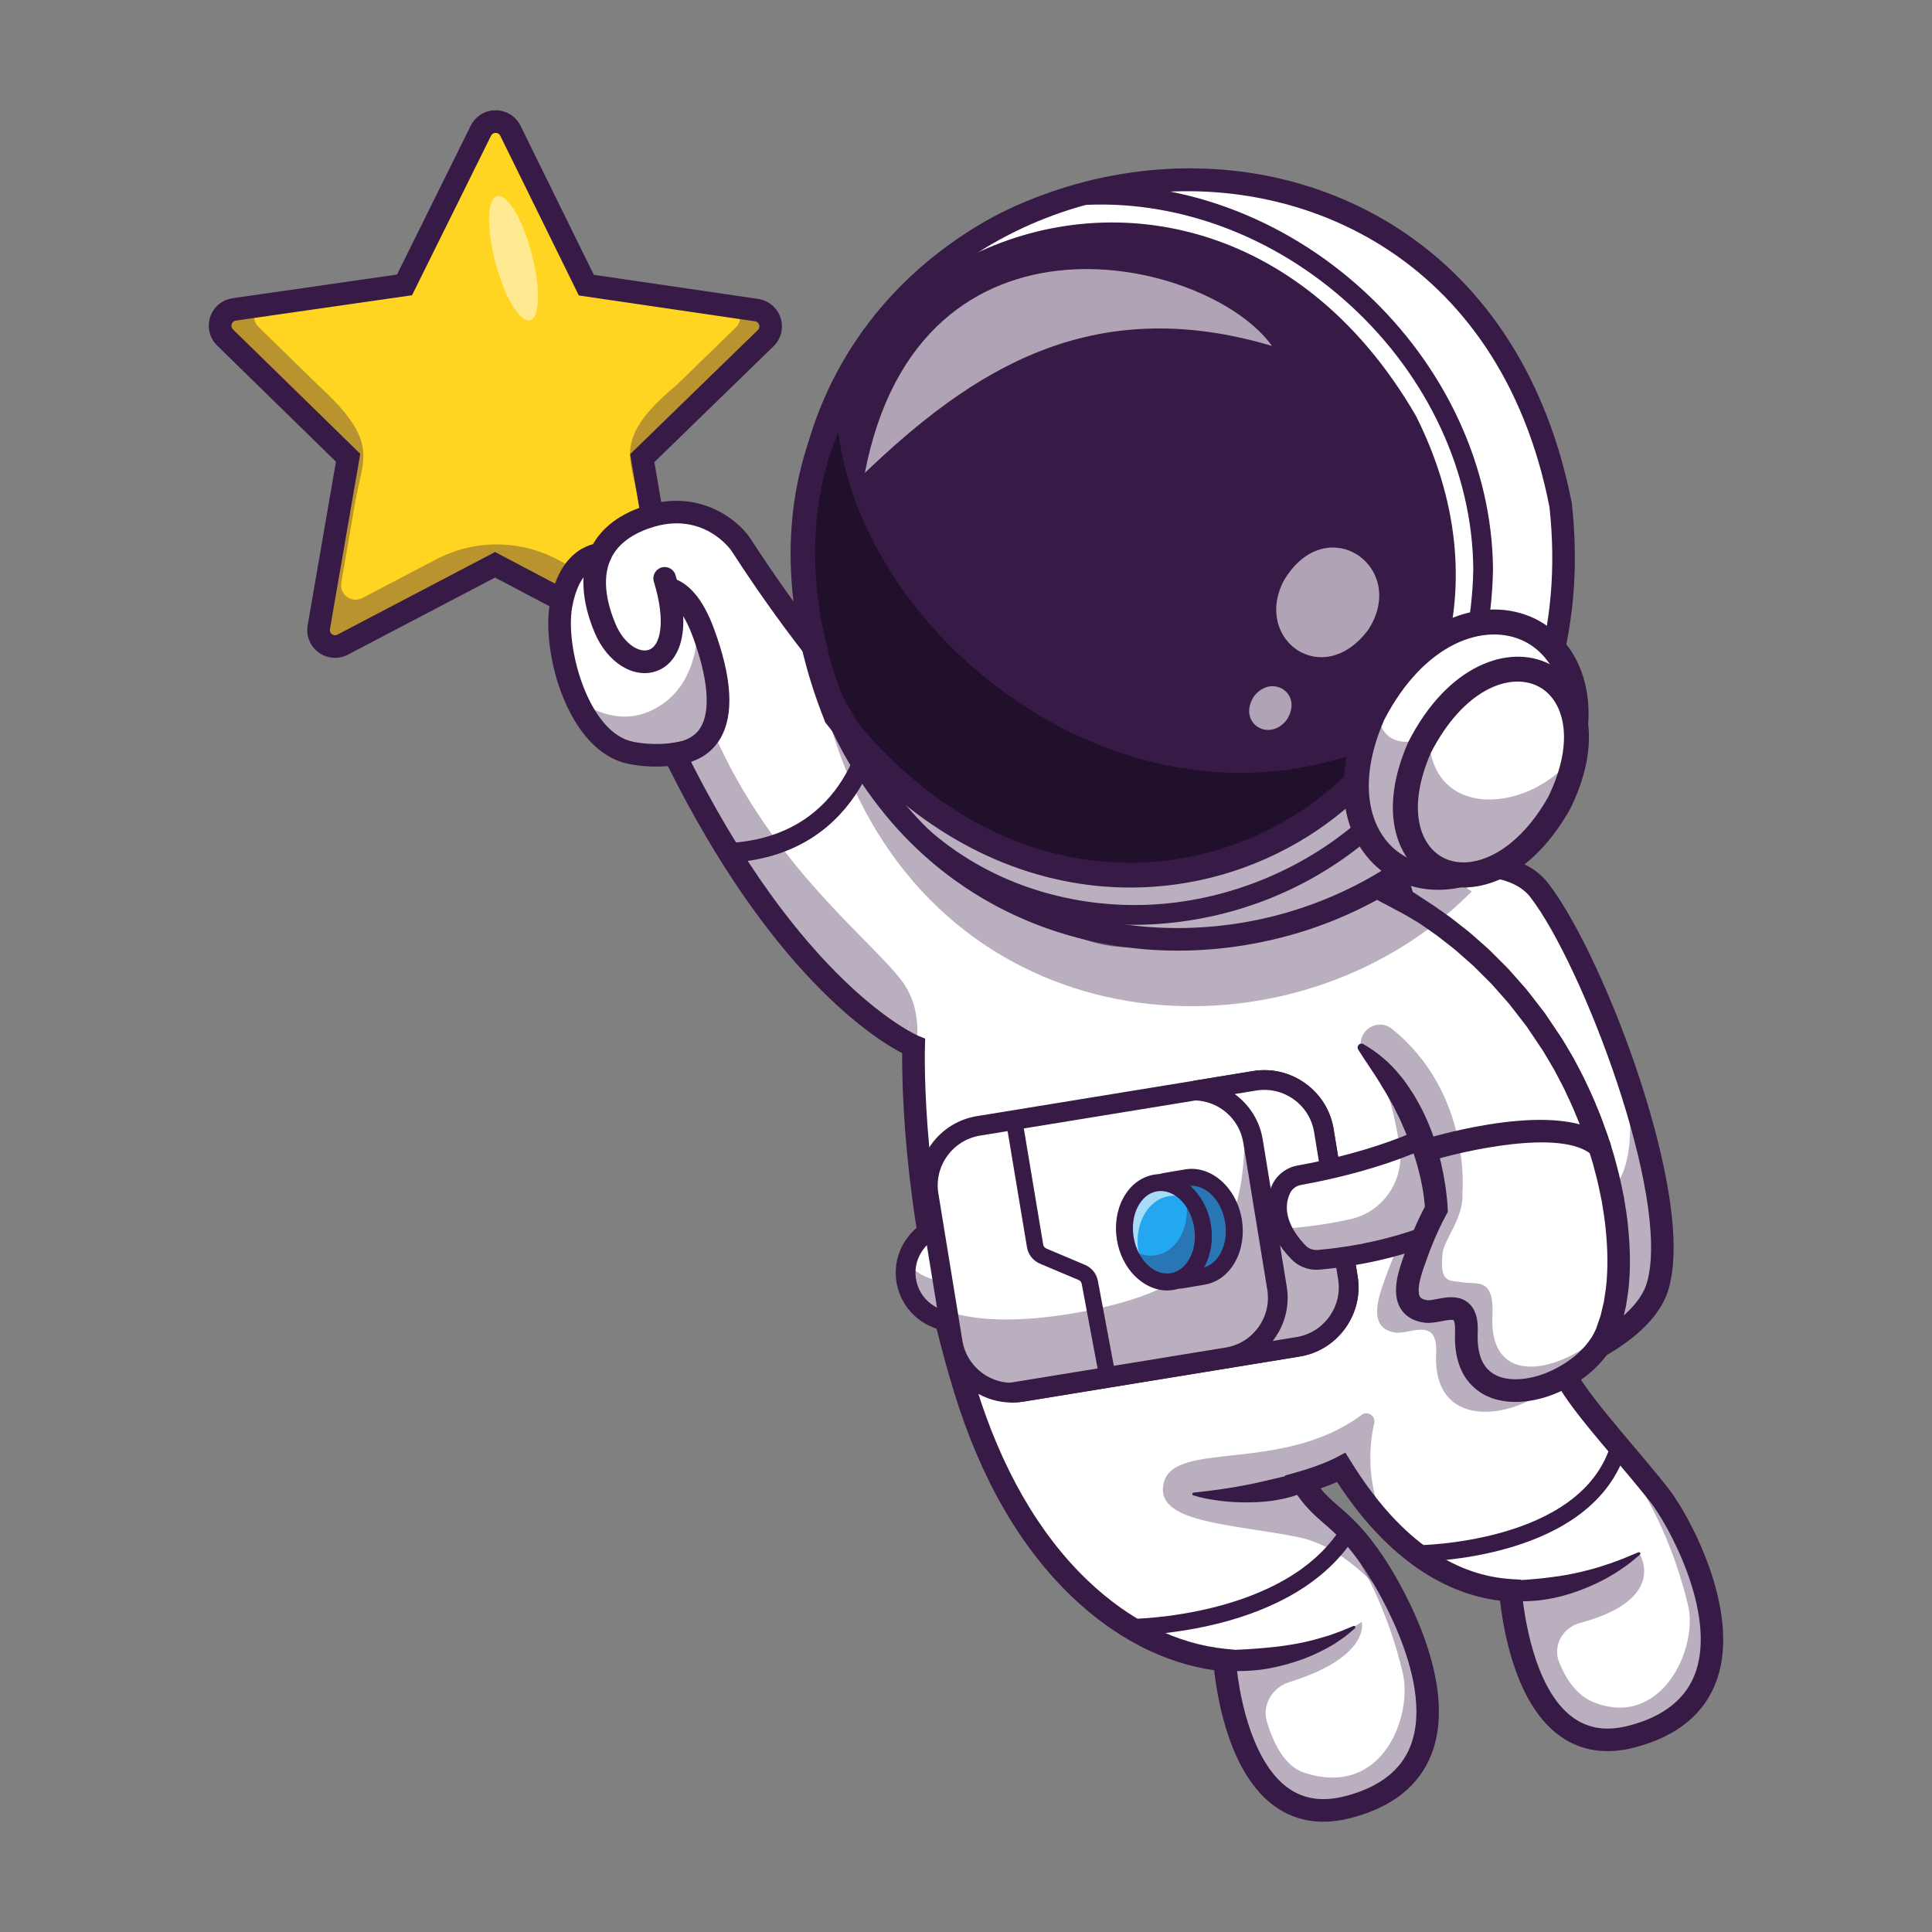 <?xml version="1.0" encoding="utf-8"?>
<!-- Generator: Adobe Illustrator 25.0.0, SVG Export Plug-In . SVG Version: 6.00 Build 0)  -->
<svg version="1.1" id="Layer_1" xmlns="http://www.w3.org/2000/svg" xmlns:xlink="http://www.w3.org/1999/xlink" x="0px" y="0px"
	 viewBox="0 0 1000 1000" style="enable-background:new 0 0 1000 1000;" xml:space="preserve">
<rect x="0" y="0" width="1000" height="1000" fill="#808080" stroke="none"/>
<style type="text/css">
	.st0{fill:#FFFFFF;}
	.st1{opacity:0.35;}
	.st2{fill:#371A45;}
	.st3{fill:#FFD522;}
	.st4{opacity:0.5;}
	.st5{fill:#32B1D1;}
	.st6{fill:#22A7F0;}
	.st7{opacity:0.6;}
	.st8{fill:#21102B;}
</style>
<g>
	<g>
		<path class="st0" d="M678.74,465.48c0,0,92.92-37.17,118.02-4.66c28.35,36.71,74.2,158.15,61.44,204.27
			c-8.26,29.83-62.81,45.65-62.81,45.65L678.74,465.48z"/>
	</g>
	<g class="st1">
		<path class="st2" d="M858.2,665.09c-8.26,29.84-62.81,45.65-62.81,45.65l-27.67-58.19c1.3-0.36,62.85-17.59,72.99-47.45
			c4.35-12.88,3.78-31.4-0.02-52.24C855.38,595.56,864.93,640.79,858.2,665.09z"/>
	</g>
	<g>
		<path class="st2" d="M792.24,717.74L670.78,462.37l5.79-2.31c0.97-0.39,24.04-9.55,50.63-14.83c37.35-7.41,62.31-3.36,74.19,12.02
			c14.61,18.92,33.52,59.25,47.06,100.35c9.25,28.07,23.54,79.57,15.38,109.05c-9.03,32.61-64.46,49.03-66.82,49.71L792.24,717.74z
			 M686.74,468.69l111.74,234.93c16.65-5.7,48.61-20.34,54.08-40.09c12.27-44.32-33.69-164.51-60.43-199.13
			C775.07,442.3,714.97,458.39,686.74,468.69z"/>
	</g>
	<g>
		<path class="st3" d="M209.38,147.46l39.51-79.8c3.13-6.33,12.17-6.32,15.28,0.02l39.3,79.9l88.1,12.92
			c6.99,1.03,9.77,9.62,4.7,14.54l-63.85,62.07l14.94,87.78c1.18,6.96-6.13,12.26-12.38,8.97l-78.76-41.54l-78.87,41.33
			c-6.26,3.28-13.56-2.04-12.35-9l15.17-87.74l-63.68-62.24c-5.05-4.94-2.25-13.52,4.74-14.53L209.38,147.46z"/>
	</g>
	<g class="st1">
		<path class="st2" d="M396.29,175.05l-63.85,62.07l14.93,87.78c1.19,6.97-6.12,12.26-12.37,8.97l-78.76-41.54l-78.87,41.34
			c-6.26,3.27-13.56-2.04-12.36-9.01l15.18-87.74l-63.69-62.24c-5.05-4.94-2.24-13.52,4.75-14.54l12.69-1.82
			c-2.93,2.72-3.41,7.68-0.12,10.88l30.88,30.18c32.08,29.33,23.08,37.82,19.31,59.68l-7.35,42.54c-1.07,6.15,5.38,10.84,10.91,7.95
			l38.23-20.04c19.65-10.3,43.11-10.27,62.73,0.08l38.19,20.14c5.52,2.92,11.98-1.77,10.94-7.91l-7.25-42.56
			c-3.72-21.87-13.56-32.28,19.46-59.64l30.95-30.09c3.16-3.08,2.86-7.77,0.22-10.57l10.55,1.55
			C398.58,161.54,401.36,170.12,396.29,175.05z"/>
	</g>
	<g>
		<path class="st2" d="M338.99,340.72c-2.29,0-4.59-0.55-6.72-1.67l-76.04-40.11l-76.15,39.9c-4.88,2.56-10.68,2.13-15.13-1.11
			c-4.45-3.25-6.64-8.63-5.7-14.06l14.64-84.71l-61.48-60.09c-3.94-3.85-5.33-9.5-3.62-14.74c1.71-5.24,6.16-8.98,11.61-9.77
			l85.09-12.25l38.15-77.04c2.44-4.93,7.38-7.99,12.88-7.99c0.01,0,0.01,0,0.02,0c5.51,0.01,10.45,3.08,12.88,8.03l37.94,77.14
			l85.06,12.47c5.45,0.8,9.89,4.55,11.59,9.8c1.7,5.24,0.29,10.89-3.66,14.73l-61.64,59.93l14.42,84.75
			c0.92,5.43-1.27,10.82-5.74,14.05C344.89,339.79,341.95,340.72,338.99,340.72z M256.25,285.72l81.48,42.97
			c1.28,0.68,2.31,0.16,2.82-0.2c0.5-0.36,1.31-1.19,1.07-2.61l-15.45-90.81l66.05-64.21c1.04-1.01,0.87-2.15,0.68-2.74
			c-0.19-0.59-0.72-1.61-2.15-1.82l-91.15-13.37l-40.66-82.66c-0.64-1.3-1.77-1.49-2.39-1.49l0,0c-0.62,0-1.76,0.19-2.4,1.49
			l-40.88,82.55l-91.19,13.12c-1.43,0.21-1.97,1.23-2.16,1.82c-0.19,0.59-0.36,1.73,0.67,2.74l65.88,64.39l-15.69,90.77
			c-0.25,1.42,0.56,2.25,1.06,2.62c0.5,0.36,1.53,0.88,2.81,0.21L256.25,285.72z M209.38,147.46h0.02H209.38z"/>
	</g>
	<g class="st4">
		
			<ellipse transform="matrix(0.966 -0.257 0.257 0.966 -25.417 72.925)" class="st0" cx="265.94" cy="133.58" rx="9.68" ry="33.28"/>
	</g>
	<g>
		<path class="st0" d="M844.53,898.85c-50.72,13.12-60.85-54.06-62.76-75.7c-24.3-1.57-45.59-13.59-63.77-32.5
			c-8.63-8.94-16.55-19.43-23.75-31.06c0,0-7.55,4.07-20.15,7.66c11.48,18.32,19.8,15.8,37.59,42.57
			c3.12,4.68,8.81,14.12,14.2,25.88c15.26,33.3,27.98,85.1-28.1,99.63c-53.5,13.84-62.61-59.38-63.98-76.07
			c-49.25-4.85-105.72-47.11-134.29-140.13c-24.09-78.5-26.63-146.44-26.72-169.39c0,0,0.02-0.02,0-0.03
			c-0.02-5.35,0.09-8.25,0.09-8.25s-62.04-25.35-123.74-151.16c0,0-10.72,1.8-22.69-0.64c-12.76-2.6-22.15-14.03-28.26-27.77
			c-7.37-16.64-9.94-36.67-7.81-48.6c4.7-26.35,20.41-26.35,20.41-26.35c3.8-8.25,11.4-14.97,23.77-19.18
			c31.95-10.88,48.88,14.04,48.88,14.04c13.17,20.38,26.21,38.5,38.75,54.5c30.45,38.87,57.91,65.25,76.9,81.41
			c0,0,27.7,76.68,90.69,72.44c47.41-3.19,80.42-21.67,100.62-37.75c0.64-0.52,1.28-1.03,1.89-1.55
			c15.44-12.67,22.75-23.47,22.75-23.47c2.8,10.9,6.73,24.19,11.41,38.54c0.25,0.8,0.52,1.58,0.77,2.4
			c3.96,12.04,8.39,24.77,13.09,37.4c13.59,36.71,29.23,72.67,41,89c20.96,29.06,24.36,105.55,24.36,105.55
			c0.52,3.24,1.89,6.83,3.98,10.72c0.22,0.42,0.45,0.85,0.7,1.27c9.08,16.31,29.42,37.67,48.09,61.09
			C871.94,790.28,920.4,879.21,844.53,898.85z"/>
	</g>
	<g class="st1">
		<path class="st2" d="M472.78,549.7c-0.02-5.35,0.09-8.25,0.09-8.25s-62.04-25.35-123.74-151.16c0,0-10.72,1.8-22.69-0.64
			c-12.76-2.6-22.15-14.03-28.26-27.77c10.1,7.03,23.51,12.4,37.42,6.56c28.51-11.96,25.36-47.17,25.36-47.17
			c18.33,35.57,8.14,57.35,8.14,57.35c30.54,70.25,82.54,108.26,98.08,129.64C477.26,522.1,475.37,539.31,472.78,549.7z"/>
	</g>
	<g class="st1">
		<path class="st2" d="M725.89,835.7c-9.41-10.04-28.66-35.13-54.31-40.17c-35.63-7-74.62-7.38-69.15-28.28
			c5.71-21.81,61.35-4.51,102.36-34.9c3.08-2.29,7.34,0.47,6.5,4.21c-2.86,12.85-4.21,32.96,6.72,54.09
			c-8.63-8.94-16.55-19.43-23.75-31.06c0,0-7.55,4.07-20.15,7.66c11.48,18.32,19.8,15.8,37.59,42.57
			C714.81,814.5,720.5,823.94,725.89,835.7z"/>
	</g>
	<g>
		<g>
			<path class="st0" d="M344.66,301.48c-0.19-0.7-0.4-1.42-0.63-2.15l0.98,1.81L344.66,301.48z"/>
		</g>
	</g>
	<g>
		<path class="st2" d="M349.13,396.15c-2.9,0-5.42-2.16-5.8-5.11c-0.41-3.2,1.86-6.13,5.06-6.54c6.86-0.87,11.52-3.49,14.25-8
			c5.34-8.82,3.86-25.63-4.19-47.33c-6.43-17.33-13.33-18.49-13.39-18.5c0.27,0.04,0.41,0.01,0.41,0.01l-0.18-11.7
			c2.38-0.06,14.85,1.05,24.14,26.11c9.58,25.84,10.67,45.17,3.23,57.46c-4.64,7.65-12.3,12.21-22.78,13.54
			C349.62,396.14,349.37,396.15,349.13,396.15z"/>
	</g>
	<g>
		<path class="st5" d="M606.84,499.58"/>
	</g>
	<g class="st1">
		<path class="st2" d="M844.54,898.84c-40.94,10.6-55.43-27.57-60.53-53.17c-0.08-0.43-0.16-0.85-0.24-1.26
			c-0.06-0.37-0.14-0.73-0.2-1.1c-0.81-4.32-1.32-8.21-1.64-11.32c-0.05-0.53-0.1-1.02-0.15-1.49c-0.08-0.72-0.14-1.38-0.18-1.99
			c-0.19-2.15-0.25-3.57-0.29-4.05c12.06-2.17,48.62-9.35,67.16-20.5c0,0,15.61,23.67-30.56,36.06
			c-9.14,2.45-14.3,11.81-10.92,20.27c3.63,9.08,9.36,17.56,18.43,21.02c34.69,13.21,53.57-28.15,48.35-50.22
			c-7.68-32.46-20.73-55.06-25.71-62.92c-1.92-3.04,4.4,1.65,12.87,8.53C876.87,799.76,916.25,880.27,844.54,898.84z"/>
	</g>
	<g class="st1">
		<path class="st2" d="M696.82,933.61c-40.94,10.6-55.43-27.57-60.53-53.17c-0.08-0.43-0.16-0.85-0.24-1.26
			c-0.06-0.37-0.14-0.73-0.2-1.1c-0.81-4.32-1.32-8.21-1.64-11.32c-0.05-0.53-0.1-1.02-0.15-1.49c-0.08-0.72-0.14-1.38-0.18-1.99
			c-0.19-2.15-0.25-3.57-0.29-4.05c12.06-2.17,31.59,5.51,71.25-19.72c0,0,4.9,17.97-37.4,31.12c-9.08,2.82-14.34,12.01-11.64,20.75
			c3.49,11.3,9.27,22.85,19.1,26.11c40.87,13.57,56.38-29.55,51.15-51.63c-7.68-32.46-20.73-55.06-25.71-62.92
			c-1.92-3.04,4.4,1.65,12.87,8.53C729.14,834.54,768.53,915.05,696.82,933.61z"/>
	</g>
	<g>
		<path class="st0" d="M470.8,528.09c-1.15,8.56-1.78,15.99-2.06,20.41C469.25,539.38,470.12,532.5,470.8,528.09z"/>
	</g>
	<g>
		<path class="st0" d="M525.84,438.14c-0.79-0.51-10.78-6.85-26.75-20.44L525.84,438.14z"/>
	</g>
	<g>
		<path class="st2" d="M525.87,444.03c-1.05,0-2.12-0.28-3.08-0.88c-2.87-1.79-71.2-45.05-144.27-158.18
			c-0.51-0.73-14.91-20.92-42.08-11.66c-10.27,3.5-17.14,8.98-20.43,16.29c-4.88,10.85-1.29,24.13,2.58,33.35
			c4.42,10.52,12.43,15.13,17.32,13.37c5.75-2.07,9-13.99,2.53-35.27c-0.94-3.09,0.81-6.36,3.9-7.3s6.36,0.8,7.3,3.9
			c9.32,30.67,1.07,45.77-9.76,49.67c-11.75,4.24-25.55-4.29-32.08-19.85c-6.84-16.29-7.69-31.05-2.46-42.67
			c4.67-10.39,13.87-17.98,27.33-22.56c28.62-9.75,48.88,6.39,55.6,16.28c71.59,110.82,140.02,154.28,140.7,154.7
			c2.74,1.71,3.58,5.32,1.87,8.06C529.74,443.05,527.83,444.03,525.87,444.03z"/>
	</g>
	<g>
		<path class="st2" d="M684.98,942.92c-9.25,0-17.63-2.64-25.04-7.9c-22.87-16.25-29.59-53.67-31.49-70.51
			c-26.05-3.72-51.39-16.8-73.59-38.02c-26.77-25.59-47.27-61.14-60.94-105.65c-26.03-84.8-27.1-158.35-26.95-175.73
			c-14.41-7.49-67.71-41.03-121.26-148.56c-4.58,0.35-12.21,0.51-20.42-1.17c-31.47-6.42-45.19-57.77-40.66-83.13
			c5.49-30.82,25.34-31.17,26.18-31.17c3.23,0,5.85,2.62,5.85,5.85c0,3.19-2.55,5.78-5.72,5.85c-0.67,0.04-11.14,1.06-14.79,21.53
			c-3.68,20.6,8.3,64.88,31.49,69.61c10.66,2.18,20.45,0.61,20.55,0.6l4.29-0.71l1.92,3.9C414.12,509.5,474.53,535.8,475.13,536.05
			l3.75,1.56l-0.13,4.07c-0.03,0.8-2.7,81.02,26.37,175.73c13.08,42.58,32.54,76.43,57.85,100.63
			c21.64,20.69,46.35,32.94,71.44,35.41l4.86,0.48l0.4,4.86c2.01,24.37,10.17,54.68,27.07,66.69c8.23,5.85,17.91,7.22,29.6,4.19
			c17.52-4.54,28.89-13.33,33.79-26.12c13.31-34.78-21.79-88.23-23.29-90.49c-9.12-13.74-15.37-19.15-21.41-24.39
			c-5.4-4.68-10.49-9.1-16.26-18.31l-4.13-6.6l7.49-2.13c11.74-3.34,18.91-7.14,18.98-7.17l4.84-2.59l2.9,4.66
			c23.75,38.33,51.64,58.79,82.9,60.8l5.01,0.32l0.44,5c1.06,11.91,6.12,51.92,26.85,66.55c7.96,5.62,17.33,6.93,28.63,4
			c18.4-4.76,30.1-14.28,34.77-28.28c10.26-30.76-14.33-75.84-23.96-87.91c-6.07-7.61-12.3-14.98-18.33-22.12
			c-18.66-22.08-33.39-39.52-35.65-53.69l-0.07-0.66c-0.03-0.75-3.57-75.08-23.27-102.39c-21.38-29.64-54.97-121.7-67.19-169.31
			c-0.8-3.13,1.08-6.32,4.21-7.12s6.32,1.08,7.12,4.21c11.72,45.66,45.06,137.24,65.34,165.37c21.21,29.4,25.14,101.86,25.45,108.35
			c1.96,10.97,17.03,28.81,32.98,47.68c6.08,7.2,12.37,14.64,18.54,22.37c11.09,13.91,37.84,63.18,25.91,98.91
			c-6.01,18-20.45,30.08-42.94,35.9c-14.63,3.79-27.52,1.84-38.31-5.77c-22.08-15.58-29.08-51.29-31.26-70.21
			c-31.58-3.85-60.58-24.97-84.35-61.45c-2.2,0.95-5.08,2.11-8.57,3.33c3.08,3.79,6.07,6.38,9.56,9.41
			c6.32,5.48,13.48,11.69,23.49,26.75c4.1,6.17,39.65,61.48,24.47,101.15c-6.33,16.54-20.39,27.73-41.78,33.27
			C694.29,942.28,689.53,942.92,684.98,942.92z"/>
	</g>
	<g>
		<path class="st0" d="M539.14,708.37c9.57-0.53,20.27-1.3,31.74-2.39c-6.78,1.14-13.03,2.11-18.62,2.92
			C547.79,709.54,543.34,709.34,539.14,708.37z"/>
	</g>
	<g class="st1">
		<path class="st2" d="M491.48,673.64c-1.96-31.4-7.18-59.78-13.89-84.6c2.52,14.63,4.43,30.13,5.44,46.49
			c1.2,19.18,4.53,38.75,10.38,57.41C492.52,686.51,491.89,680.05,491.48,673.64z"/>
	</g>
	<g>
		
			<ellipse transform="matrix(0.677 -0.736 0.736 0.677 -325.267 575.922)" class="st0" cx="494" cy="658.81" rx="25.27" ry="25.27"/>
	</g>
	<g class="st1">
		<path class="st2" d="M469.37,664.32c3.06,13.62,16.58,22.19,30.2,19.13c13.62-3.06,22.19-16.6,19.12-30.22
			c-0.85-3.76-2.49-7.16-4.74-10.01c-2.09,9.22-9.29,16.91-19.13,19.12c-9.84,2.21-19.64-1.66-25.45-9.1
			C468.56,656.79,468.52,660.56,469.37,664.32z"/>
	</g>
	<g>
		<path class="st2" d="M494.02,689.17c-13.89,0-26.46-9.61-29.64-23.72l0,0c-1.78-7.92-0.37-16.05,3.97-22.91
			s11.09-11.61,19.01-13.39s16.05-0.37,22.91,3.97c6.86,4.34,11.61,11.09,13.39,19c1.78,7.92,0.37,16.05-3.97,22.91
			c-4.34,6.86-11.09,11.61-19.01,13.39C498.45,688.92,496.22,689.17,494.02,689.17z M474.34,663.21
			c2.44,10.85,13.25,17.7,24.11,15.25c10.85-2.44,17.69-13.25,15.25-24.11c-1.18-5.26-4.34-9.74-8.89-12.62
			c-4.55-2.88-9.95-3.82-15.21-2.63c-5.26,1.18-9.74,4.34-12.62,8.89C474.1,652.55,473.16,657.95,474.34,663.21L474.34,663.21z"/>
	</g>
	<g>
		<path class="st0" d="M528.9,720.44l143-23.34c16.93-2.76,28.53-18.87,25.76-35.82l-12.42-76.09
			c-2.42-14.84-15.08-25.56-29.56-26.14c-2.05-0.1-4.14,0.04-6.25,0.38l-142.97,23.33c-16.95,2.76-28.55,18.87-25.76,35.82
			l9.82,60.27l2.58,15.83C495.84,711.62,511.97,723.2,528.9,720.44z"/>
	</g>
	<g class="st1">
		<path class="st2" d="M528.9,720.44l143-23.34c16.93-2.76,28.53-18.87,25.76-35.82l-12.42-76.09
			c-2.42-14.84-15.08-25.56-29.56-26.14c-7.24,6.72-11.83,11.01-11.83,11.01c3.01,62.22-9.42,95.51-85.06,109.13
			c-32.65,5.87-54.14,4.25-68.27-0.34l2.58,15.83C495.84,711.62,511.97,723.2,528.9,720.44z"/>
	</g>
	<g>
		<path class="st2" d="M523.86,725.96c-17.47,0-32.91-12.67-35.81-30.46l-12.42-76.11c-1.56-9.54,0.71-19.13,6.39-27.02
			c5.68-7.89,14.06-13.09,23.59-14.65l142.99-23.33c9.53-1.56,19.13,0.71,27.02,6.39c7.89,5.68,13.09,14.06,14.65,23.59l12.42,76.11
			c1.56,9.54-0.71,19.13-6.39,27.02s-14.06,13.09-23.59,14.65l-142.99,23.33C527.75,725.8,525.79,725.96,523.86,725.96z
			 M654.45,564.12c-1.4,0-2.81,0.11-4.21,0.34l-142.99,23.33c-6.84,1.12-12.86,4.86-16.95,10.54c-4.08,5.68-5.72,12.57-4.6,19.42
			l12.42,76.11c2.32,14.2,15.76,23.87,29.96,21.55l142.99-23.33c6.84-1.12,12.86-4.86,16.95-10.54c4.08-5.68,5.72-12.57,4.6-19.42
			l-12.42-76.11c-1.12-6.84-4.86-12.86-10.54-16.95C665.15,565.82,659.87,564.12,654.45,564.12z"/>
	</g>
	<g>
		<path class="st0" d="M523.07,720.81c1.92,0.08,3.85-0.04,5.83-0.37l143-23.34c12.4-2.03,21.95-11.21,25.06-22.67
			c1.14-4.16,1.43-8.63,0.68-13.15l-5.5-33.81l-1.82-11.15l-5.08-31.14c-2.76-16.95-18.89-28.52-35.82-25.76l-30.9,5.05
			c14.68,0.36,27.57,11.14,30.03,26.13l6.72,41.1l5.71,35.01c2.76,16.93-8.84,33.06-25.77,35.82L523.07,720.81z"/>
	</g>
	<g class="st1">
		<path class="st2" d="M523.07,720.81c1.92,0.08,3.85-0.04,5.83-0.37l143-23.34c16.93-2.76,28.53-18.87,25.74-35.81l-7.32-44.96
			c-2.3,8.53-7.17,19.34-17.34,22.05c-5.58,1.5-11.83-1.67-17.71-6.67l5.71,35.01c2.76,16.93-8.84,33.06-25.77,35.82L523.07,720.81z
			"/>
	</g>
	<g>
		<path class="st2" d="M524.09,725.94c-0.4,0-0.8-0.01-1.2-0.02l-0.64-10.14l112.15-18.29c6.84-1.11,12.86-4.85,16.94-10.53
			c4.09-5.68,5.72-12.58,4.6-19.42l-12.42-76.11c-2.02-12.36-12.58-21.55-25.11-21.87l-0.69-10.14l30.88-5.05
			c19.77-3.21,38.46,10.24,41.68,29.99l12.42,76.1c1.56,9.54-0.71,19.14-6.38,27.03c-5.68,7.89-14.05,13.09-23.59,14.64l-143,23.33
			C527.88,725.79,525.98,725.94,524.09,725.94z M639.08,566.28c7.54,5.47,12.92,13.79,14.51,23.51l12.42,76.1
			c1.56,9.53-0.71,19.13-6.39,27.03c-0.28,0.39-0.57,0.78-0.87,1.16l12.32-2.01c6.84-1.11,12.85-4.85,16.94-10.53
			c4.09-5.68,5.72-12.58,4.6-19.42l0,0l-12.42-76.1c-2.31-14.2-15.75-23.87-29.96-21.56L639.08,566.28z"/>
	</g>
	<g>
		<path class="st6" d="M598.48,638.48c0.48,2.81,8.27,24.84,8.27,24.84s7.19-1.22,16.02-2.71c11.03-1.86,18.04-14.8,15.66-28.88
			c-2.38-14.08-13.25-23.99-24.28-22.13c-7.44,1.26-16.02,2.71-16.02,2.71S597.71,633.9,598.48,638.48z"/>
	</g>
	<g class="st1">
		<path class="st2" d="M598.48,638.48c0.48,2.81,8.27,24.84,8.27,24.84s7.19-1.22,16.02-2.71c11.03-1.86,18.04-14.8,15.66-28.88
			c-2.38-14.08-13.25-23.99-24.28-22.13c-7.44,1.26-16.02,2.71-16.02,2.71S597.71,633.9,598.48,638.48z"/>
	</g>
	<g>
		<path class="st2" d="M610.63,666.97c-4.31,0-8.21-2.7-9.67-6.88c-6.36-18.23-6.68-20.15-6.81-20.87l0,0
			c-0.45-2.69-0.62-10.1-0.49-22.03c0.05-4.97,3.65-9.19,8.56-10.02l11.18-1.89c13.4-2.27,26.56,9.28,29.34,25.72
			c1.31,7.78,0.15,15.53-3.27,21.85c-3.61,6.67-9.29,10.96-15.98,12.09l-11.13,1.88C611.79,666.92,611.21,666.97,610.63,666.97z
			 M602.8,637.74c0.08,0.39,0.74,3.11,6.44,19.45c0.24,0.68,0.93,1.1,1.66,0.97l11.13-1.88c3.97-0.67,7.43-3.38,9.73-7.62
			c2.49-4.6,3.32-10.35,2.33-16.2c-1.97-11.68-10.6-19.98-19.23-18.53l-11.18,1.89c-0.72,0.12-1.24,0.73-1.25,1.46
			C602.32,628.02,602.46,635.67,602.8,637.74z"/>
	</g>
	<g>
		
			<ellipse transform="matrix(0.986 -0.167 0.167 0.986 -97.895 109.35)" class="st6" cx="602.42" cy="637.82" rx="20.25" ry="25.87"/>
	</g>
	<g class="st1">
		<path class="st2" d="M622.4,634.44c-1.24-7.32-4.78-13.49-9.43-17.49c0.37,1.26,0.7,2.54,0.92,3.88
			c2.38,14.09-4.63,27.02-15.66,28.88c-5.3,0.9-10.55-0.95-14.85-4.64c3.55,11.97,13.38,19.94,23.36,18.25
			C617.77,661.46,624.78,648.53,622.4,634.44z"/>
	</g>
	<g class="st7">
		<path class="st0" d="M589.27,648c-2.38-14.09,4.63-27.02,15.66-28.88c4.38-0.74,8.73,0.4,12.54,2.9c-4.74-6.95-12-10.94-19.34-9.7
			c-11.03,1.86-18.04,14.8-15.66,28.88c1.44,8.49,5.96,15.44,11.74,19.23C591.82,656.93,590.06,652.71,589.27,648z"/>
	</g>
	<g>
		<path class="st2" d="M604.1,667.93c-12.17,0-23.42-10.95-25.96-26.01c-1.31-7.78-0.15-15.53,3.27-21.85
			c3.61-6.67,9.29-10.96,15.98-12.09c13.4-2.27,26.56,9.28,29.34,25.72c1.31,7.78,0.15,15.53-3.27,21.85
			c-3.61,6.67-9.29,10.96-15.98,12.09C606.35,667.84,605.22,667.93,604.1,667.93z M600.83,616.47c-0.66,0-1.32,0.05-1.98,0.17
			c-3.97,0.67-7.43,3.38-9.73,7.62c-2.49,4.6-3.32,10.35-2.33,16.2c1.97,11.68,10.6,19.99,19.23,18.53
			c3.97-0.67,7.43-3.38,9.73-7.62c2.49-4.6,3.32-10.35,2.33-16.2C616.25,624.39,608.76,616.47,600.83,616.47z"/>
	</g>
	<g>
		<path class="st2" d="M573.25,716.89c-2.01,0-3.79-1.43-4.18-3.47l-9.17-48.87c-0.17-0.92-0.79-1.68-1.64-2.04l-19.97-8.43
			c-3.58-1.51-6.09-4.7-6.73-8.53l-10.85-65.06c-0.39-2.32,1.18-4.51,3.5-4.89c2.32-0.4,4.51,1.18,4.89,3.5l10.85,65.06
			c0.16,0.94,0.77,1.72,1.65,2.09l19.97,8.43c3.49,1.47,6,4.58,6.69,8.31l9.17,48.87c0.43,2.31-1.09,4.53-3.4,4.96
			C573.78,716.86,573.51,716.89,573.25,716.89z"/>
	</g>
	<g>
		<path class="st0" d="M771.6,565.2c0,0,13.73,6.11,18.26,20.4c5.23,16.53-2.75,26.18-2.75,26.18s-36.67,36.02-110.33,40.73
			c0,0-28.03-21.31-9.61-43.35C667.17,609.16,743.31,598.42,771.6,565.2z"/>
	</g>
	<g class="st1">
		<path class="st2" d="M788.89,608.83c-0.95,1.93-1.78,2.94-1.78,2.94s-20.99,20.63-63.14,32.7c-13.54,3.88-29.28,6.89-47.19,8.03
			c0,0-9.22-7.05-13.6-17.16c0.47,0.42,0.77,0.63,0.77,0.63c12.82-0.81,24.52-2.58,35.11-4.95c17.08-3.82,28.11-20.44,25.39-37.73
			c-2.95-18.78-8.46-39.74-18.74-54.34l34.61-33.24c11.9,32.13,25.35,63.67,36.42,81.99c1.58,2.63,3.12,4.98,4.59,7.01
			C784.14,598.66,786.67,603.46,788.89,608.83z"/>
	</g>
	<g class="st1">
		<path class="st2" d="M788.89,608.83c-2.22-5.37-4.74-10.18-7.58-14.11c-1.47-2.04-3.01-4.38-4.59-7.01
			c2.04-5.73,2.29-12.05,0.45-18.13c-0.05-0.17-0.11-0.33-0.16-0.5c-0.08-0.27-0.17-0.55-0.3-0.8c4.4,3.15,10.43,8.77,13.14,17.33
			C793.4,596.78,790.89,604.81,788.89,608.83z"/>
	</g>
	<g>
		<path class="st2" d="M681.35,657.23c-4.88,0-9.52-1.94-12.91-5.44c-7.06-7.29-17.74-21.98-9.95-38.52
			c2.47-5.25,7.4-8.99,13.17-10.01c14.51-2.56,63.87-12.66,89.65-34.96l0,0c7.19-6.22,18-5.7,24.61,1.18
			c4.15,4.32,7.11,9.22,8.81,14.58c4.3,13.6,0.77,23.34-1.71,27.94c-0.98,1.82-2.3,3.45-3.91,4.87
			c-6.53,5.74-42.34,34.67-106.12,40.29C682.44,657.2,681.89,657.23,681.35,657.23z M772.97,574.16c-1.77,0-3.55,0.61-4.98,1.85l0,0
			c-26.99,23.36-75.12,33.86-94.55,37.3c-2.52,0.45-4.65,2.05-5.71,4.3c-5.18,10.99,2.82,21.68,8.05,27.07
			c1.62,1.68,3.92,2.51,6.32,2.3c60.61-5.34,94.17-32.41,100.28-37.78c0.7-0.62,1.26-1.31,1.67-2.06c1.72-3.17,4.13-9.99,0.96-20
			c-1.22-3.85-3.39-7.42-6.44-10.59C777.04,574.97,775,574.16,772.97,574.16z M764.65,572.15h0.02H764.65z"/>
	</g>
	<g class="st1">
		<path class="st2" d="M809.65,711c-20.02,23.75-68.43,32.36-66.3-10.41c0.97-19.57-13.65-9.72-21.12-10.85
			c-7.45-1.14-12.67-6.04-7.14-22.65c1.72-5.21,4.96-14.2,8.88-22.61c42.15-12.07,63.14-32.7,63.14-32.7s0.83-1.02,1.78-2.94
			c14.25,34.27,16.78,91.45,16.78,91.45C806.19,703.52,807.57,707.1,809.65,711z"/>
	</g>
	<g>
		<path class="st0" d="M831.69,689.63c-3.68,9.17-11.8,17.19-21.34,22.64c-22.56,12.9-53.04,11.49-51.35-22.64
			c0.97-19.57-13.65-9.72-21.12-10.85c-7.45-1.14-12.67-6.04-7.14-22.65c2.27-6.84,7.14-20.23,12.74-30.23
			c0,0-1.16-49.6-39.08-83.99l-7.73-49.41l-6.28-40.09l-0.34-2.18c0,0,0.78,0.19,2.24,0.63c4.98,1.49,17.85,5.81,34.16,15.08
			c0.66,0.38,1.33,0.77,2,1.16c22.84,13.34,51.88,36.23,75.49,74.15C834.7,590.66,846.17,653.44,831.69,689.63z"/>
	</g>
	<g class="st1">
		<path class="st2" d="M832.58,687.27c-0.28,0.8-0.58,1.58-0.89,2.36c-12.35,30.87-75.1,48.56-72.69,0
			c0.97-19.57-13.65-9.72-21.12-10.85c-7.45-1.14-12.67-6.04-7.14-22.65c2.27-6.84,7.14-20.23,12.74-30.23
			c0,0-1.16-49.6-39.08-83.99l0,0c-1.41-8.99,9-15.05,16.08-9.35c41.18,33.14,36.49,84.56,36.49,84.56
			c0.88,13.23-9.61,24.38-10.32,31.64c-1.52,15.61,3.26,13.89,10.72,15.01c7.47,1.14,16.08-2.5,15.11,17.08
			C770.52,720.63,811.09,709.56,832.58,687.27z"/>
	</g>
	<g>
		<path class="st2" d="M705.73,540.46c7.11,4.13,13.64,9.52,18.8,16.02c2.8,3.1,4.9,6.69,7.24,10.12c2.06,3.59,4.17,7.19,5.85,10.98
			c3.49,7.52,6.17,15.4,8.04,23.43l1.31,6.05c0.36,2.03,0.75,4.06,1.05,6.11c0.29,2.05,0.6,4.09,0.81,6.17
			c0.24,2.1,0.4,4.08,0.5,6.43l0.06,1.52l-0.81,1.47c-4.71,8.56-8.49,18.16-11.8,27.74c-0.83,2.43-1.46,4.58-1.96,6.8
			c-0.46,2.17-0.63,4.28-0.45,5.87c0.01,0.43,0.15,0.7,0.19,1.06c0.12,0.25,0.17,0.58,0.3,0.75c0.17,0.45,0.44,0.63,0.76,0.92
			c0.31,0.28,0.91,0.53,1.64,0.76c0.37,0.11,0.78,0.21,1.24,0.28c0.27,0.06,0.34,0.05,0.43,0.07c0.11,0.01,0.27,0.01,0.43,0.01
			c1.5-0.02,4.04-0.6,6.83-1.09c1.42-0.24,2.98-0.47,4.8-0.49c1.8,0,3.95,0.14,6.3,1.2c2.35,1.03,4.43,3.12,5.49,5.14
			c1.1,2.04,1.53,3.92,1.8,5.63c0.28,1.74,0.32,3.32,0.31,4.85l-0.05,2.12l-0.01,1.73c-0.03,4.6,0.7,9.02,2.42,12.58
			c0.91,1.73,1.95,3.34,3.36,4.56c0.63,0.69,1.45,1.17,2.2,1.74c0.39,0.26,0.85,0.45,1.26,0.69c0.41,0.24,0.84,0.46,1.32,0.61
			c1.78,0.82,3.87,1.16,5.95,1.48c2.14,0.15,4.34,0.25,6.59-0.04c4.49-0.43,9.05-1.68,13.38-3.52c8.62-3.65,16.68-9.49,21.74-16.88
			c1.32-1.82,2.28-3.77,3.15-5.73l2.31-6.79l1.67-7.1l1.09-7.29c1.09-9.83,0.87-19.91-0.14-29.92c-0.43-5.02-1.32-10-2.11-14.99
			c-1.06-4.95-1.99-9.93-3.38-14.82c-1.18-4.94-2.82-9.75-4.3-14.6c-1.76-4.76-3.34-9.6-5.37-14.26c-1.85-4.74-4.06-9.31-6.21-13.91
			c-1.09-2.29-2.34-4.51-3.5-6.76l-1.77-3.37c-0.62-1.11-1.28-2.19-1.92-3.28c-1.3-2.18-2.55-4.38-3.88-6.54l-4.24-6.32l-4.24-6.33
			l-4.66-6.02c-1.56-2-3.08-4.04-4.68-6l-5.04-5.7l-2.52-2.85c-0.83-0.96-1.68-1.9-2.6-2.77l-5.39-5.36l-2.69-2.68l-2.85-2.52
			l-5.7-5.03c-1.91-1.67-3.96-3.15-5.94-4.74c-2.01-1.54-3.94-3.19-6.05-4.59l-6.23-4.35c-2.1-1.42-4.31-2.65-6.47-3.96
			c-1.09-0.63-2.17-1.3-3.28-1.9l-3.36-1.76c-2.23-1.18-4.42-2.43-6.68-3.55c-4.44-2.39-8.91-4.72-13.35-7.17
			c-4.4-2.54-8.86-5.11-13.16-8.23l-0.12-0.09c-0.92-0.66-1.12-1.94-0.46-2.86c0.37-0.51,0.93-0.8,1.5-0.84
			c2.91-0.22,5.63-0.01,8.35,0.35c1.35,0.19,2.69,0.44,4.03,0.7c1.32,0.3,2.63,0.65,3.93,1.01c2.63,0.69,5.13,1.68,7.64,2.66
			c1.26,0.47,2.51,0.98,3.72,1.57c1.21,0.58,2.44,1.12,3.64,1.73c2.44,1.14,4.74,2.53,7.05,3.89l3.45,2.07
			c1.14,0.71,2.24,1.47,3.36,2.21c2.23,1.49,4.5,2.9,6.71,4.41l6.57,4.62c2.23,1.48,4.27,3.22,6.39,4.85
			c2.08,1.67,4.25,3.25,6.27,5.01l6.02,5.31l3,2.66l2.84,2.83l5.68,5.66c0.97,0.92,1.86,1.91,2.74,2.92l2.66,3l5.31,6.01
			c1.69,2.07,3.29,4.21,4.93,6.31l4.9,6.34l4.47,6.65l4.46,6.65c1.4,2.27,2.73,4.6,4.09,6.89c0.67,1.16,1.37,2.3,2.02,3.46
			l1.86,3.55c1.22,2.37,2.53,4.71,3.67,7.12c2.26,4.83,4.58,9.64,6.52,14.62c2.13,4.89,3.8,9.97,5.64,14.98
			c1.56,5.11,3.28,10.16,4.52,15.37c1.45,5.14,2.45,10.41,3.56,15.64c0.85,5.3,1.78,10.57,2.25,15.94
			c1.07,10.7,1.32,21.55,0.12,32.44l-1.23,8.16l-1.91,8.11c-0.88,2.67-1.77,5.32-2.73,7.99c-1.22,2.81-2.61,5.53-4.34,7.94
			c-3.38,4.9-7.52,9.06-12.08,12.52c-4.56,3.47-9.53,6.32-14.79,8.53c-5.26,2.22-10.85,3.79-16.73,4.37c-2.92,0.36-5.96,0.28-9,0.03
			c-3.05-0.42-6.16-0.97-9.16-2.29c-6.04-2.33-11.4-7.4-14.17-13.23c-2.82-5.85-3.64-12.01-3.63-17.78l0.06-3.95
			c0.01-1.07-0.03-2.1-0.18-2.94c-0.12-0.86-0.34-1.54-0.5-1.8c-0.18-0.27-0.06-0.07-0.08-0.13c-0.02-0.04-0.54-0.16-1.32-0.15
			c-0.79,0.01-1.82,0.13-2.96,0.33c-2.34,0.36-4.88,1.11-8.6,1.25c-0.49,0-0.98,0-1.52-0.05c-0.57-0.05-1.14-0.12-1.51-0.2
			c-0.83-0.14-1.68-0.32-2.56-0.59c-1.74-0.54-3.61-1.28-5.35-2.62c-1.7-1.3-3.29-3.08-4.19-5.02c-0.52-0.96-0.79-1.92-1.12-2.88
			c-0.19-0.92-0.47-1.9-0.53-2.77c-0.39-3.59,0.02-6.73,0.61-9.65c0.62-2.87,1.48-5.71,2.34-8.21c3.51-10.09,7.34-19.97,12.67-29.68
			l-0.74,2.99c-0.08-1.59-0.25-3.56-0.48-5.38c-0.21-1.86-0.5-3.72-0.82-5.58c-0.33-1.86-0.74-3.71-1.11-5.56l-1.39-5.5
			c-1.98-7.3-4.64-14.39-7.69-21.25c-1.39-3.51-3.25-6.77-4.84-10.19l-2.79-4.9c-0.87-1.68-1.88-3.26-2.89-4.85
			c-3.76-6.6-8.3-12.63-12.53-19.49l-0.07-0.12c-0.58-0.94-0.29-2.16,0.65-2.74C704.32,540.08,705.11,540.1,705.73,540.46z"/>
	</g>
	<g>
		<path class="st2" d="M617.8,772.57c9.53-0.99,18.86-2.27,27.95-4.08c2.28-0.39,4.52-0.99,6.77-1.43l3.35-0.8
			c1.12-0.24,2.23-0.49,3.33-0.78c4.47-0.97,8.79-2.23,13.29-3.08l0.24-0.05c2.78-0.52,5.46,1.31,5.98,4.09
			c0.45,2.39-0.85,4.7-2.98,5.63c-4.58,2-9.4,3.41-14.29,4.24c-4.88,0.92-9.83,1.24-14.75,1.31c-4.92,0.08-9.83-0.16-14.68-0.73
			c-4.86-0.6-9.66-1.44-14.37-2.89c-0.39-0.12-0.61-0.54-0.49-0.93c0.09-0.29,0.34-0.49,0.63-0.52L617.8,772.57z"/>
	</g>
	<g>
		<path class="st2" d="M634.21,854.18l8.21-0.38c1.4-0.07,2.79-0.19,4.19-0.23c1.4-0.1,2.8-0.23,4.2-0.29
			c5.6-0.46,11.21-0.99,16.78-1.9c5.59-0.86,11.12-2.13,16.6-3.76l4.12-1.24c1.34-0.5,2.69-1,4.05-1.48l2.05-0.74l2-0.86l4.07-1.68
			l0.05-0.02c0.37-0.15,0.8,0.02,0.96,0.4c0.12,0.3,0.03,0.64-0.2,0.84c-1.13,0.97-2.27,1.95-3.43,2.89l-1.75,1.43l-1.85,1.28
			c-1.24,0.86-2.49,1.7-3.76,2.54l-3.94,2.25c-5.33,2.88-10.97,5.3-16.79,7.09c-5.81,1.82-11.78,3.27-17.85,3.98
			c-3.03,0.34-6.08,0.59-9.15,0.61c-3.1,0.04-6.05-0.07-9.36-0.56c-2.79-0.41-4.73-3-4.32-5.79c0.36-2.46,2.42-4.26,4.82-4.37
			L634.21,854.18z"/>
	</g>
	<g>
		<path class="st2" d="M782.25,818.08l3.91-0.19c1.36-0.04,2.74-0.18,4.12-0.24c2.76-0.23,5.53-0.44,8.3-0.76
			c5.53-0.67,11.12-1.34,16.64-2.58c5.51-1.23,11.06-2.61,16.48-4.52c2.77-0.82,5.41-1.96,8.16-2.95c2.72-1.04,5.36-2.28,8.13-3.36
			l0.06-0.02c0.38-0.15,0.8,0.04,0.95,0.42c0.12,0.3,0.02,0.63-0.21,0.83c-2.27,1.91-4.54,3.92-6.99,5.65
			c-2.45,1.73-4.93,3.48-7.56,4.96c-5.18,3.14-10.73,5.67-16.44,7.83c-5.72,2.16-11.67,3.78-17.76,4.72
			c-3.04,0.5-6.12,0.78-9.22,0.89c-1.56,0.04-3.1,0.05-4.68-0.03c-1.6-0.06-3.07-0.21-4.88-0.48c-2.78-0.42-4.7-3.03-4.27-5.81
			c0.37-2.44,2.42-4.21,4.79-4.33L782.25,818.08z"/>
	</g>
	<g>
		<path class="st2" d="M732.97,808.34c-2.35,0-4.25-1.9-4.25-4.25s1.9-4.25,4.25-4.25c0.85,0,85.49-0.67,100.85-52.43
			c0.67-2.25,3.03-3.54,5.29-2.87c2.25,0.67,3.54,3.04,2.87,5.29C824.81,807.67,736.71,808.34,732.97,808.34z"/>
	</g>
	<g>
		<path class="st2" d="M584.72,846.48c-2.35,0-4.25-1.9-4.25-4.25s1.9-4.25,4.25-4.25c0.8,0,80.63-0.61,109.72-47.75
			c1.23-2,3.85-2.62,5.85-1.39s2.62,3.85,1.39,5.85C670.09,845.89,588.19,846.48,584.72,846.48z"/>
	</g>
	<g>
		<path class="st2" d="M737.77,601.42c-2.5,0-4.81-1.61-5.59-4.13c-0.95-3.09,0.78-6.36,3.87-7.31c7.36-2.27,72.54-21.53,95.8-0.87
			c2.41,2.14,2.63,5.84,0.49,8.26c-2.15,2.41-5.84,2.63-8.26,0.49c-15.59-13.85-66.34-2.31-84.58,3.31
			C738.92,601.33,738.34,601.42,737.77,601.42z"/>
	</g>
	<g>
		<path class="st2" d="M377.37,446.54c-2.69,0-4.95-2.11-5.09-4.83c-0.15-2.82,2.01-5.22,4.82-5.37
			c63.14-3.4,70.18-61.98,70.45-64.48c0.3-2.8,2.81-4.84,5.61-4.53c2.8,0.3,4.83,2.8,4.54,5.6c-0.07,0.7-8.1,69.72-80.05,73.6
			C377.55,446.54,377.46,446.54,377.37,446.54z"/>
	</g>
	<g>
		<g>
			<path class="st0" d="M418.16,322.36c56.68,257.63,417.19,191.7,389.63-60.84C756.03-3.58,383.44,64.92,418.16,322.36z"/>
		</g>
		<g>
			<path class="st0" d="M418.16,322.36c56.68,257.63,417.19,191.7,389.63-60.84C756.03-3.58,383.44,64.92,418.16,322.36z"/>
		</g>
		<g class="st1">
			<path class="st2" d="M761.81,461.36c-0.45,0.47-0.9,0.92-1.37,1.37c-10.27,10.24-21.64,19.16-33.8,26.75
				c-103.76,64.93-265.2,32.81-301.56-132.47c-1.89-14.03-2.58-27.49-2.17-40.36c33.69,43.01,64.08,72.2,85.09,90.08
				c0,0,30.64,84.85,100.35,80.15c52.45-3.53,88.99-23.97,111.33-41.77l-0.38-2.41c0,0,0.87,0.21,2.48,0.69
				c17.08-14.01,25.17-25.97,25.17-25.97c3.1,12.06,7.45,26.76,12.63,42.65C760.32,460.5,761.07,460.93,761.81,461.36z"/>
		</g>
		<g>
			<path class="st0" d="M418.16,322.36c56.68,257.63,417.19,191.7,389.63-60.84C756.03-3.58,383.44,64.92,418.16,322.36z"/>
		</g>
		<g>
			<path class="st2" d="M609.74,492.05c-38.2,0-75.09-10.38-106.48-30.33c-45.95-29.2-77.36-76.95-90.81-138.1l-0.08-0.48
				c-8.32-61.65,5.69-117.06,40.51-160.24c31.06-38.52,76.41-64.39,127.69-72.85c51.18-8.44,102.05,1.61,143.23,28.29
				c46.44,30.09,77.47,79.21,89.74,142.05l0.07,0.49c6.61,60.56-8.22,114.86-42.9,157.02c-31.01,37.71-75.82,63.02-126.18,71.28
				C632.89,491.1,621.25,492.05,609.74,492.05z M423.93,321.34c28.3,128.12,130.21,170.83,218.7,156.31
				C729.1,463.46,815.82,390.06,802,262.4C776.28,131.28,670.2,87.13,582.46,101.6C493.86,116.21,406.49,191.2,423.93,321.34z"/>
		</g>
		<g class="st1">
			<path class="st2" d="M418.17,322.35c45.08,223.38,350.06,213.95,389.13-1.56c-34.52,62.53-58.43,57.56-104.85,79.83
				c-144.84,75.55-287-62.5-263.7-204.28C417.75,235.46,411.02,279.92,418.17,322.35z"/>
		</g>
		<g>
			<path class="st2" d="M432.87,370.7c142.12,182.88,385.26,28.82,294.31-152.41C612.97,21.48,345.64,151.85,432.87,370.7z"/>
		</g>
		<g>
			<path class="st8" d="M433.8,223.55c-77.89,194.3,194.02,320.74,294.38,154.79C597.52,447.78,448.66,338.38,433.8,223.55z"/>
		</g>
		<g>
			<path class="st2" d="M586.79,478.68c-37.08,0-72.57-11.25-101.33-32.37c-37-27.17-62.01-69.7-72.31-122.98l-0.01-0.04
				c-16.38-88.32,36.93-200.6,142.4-226.98l0.85-0.14c53.13-4,107.72,15.92,149.8,54.68c41.94,38.62,66.2,91.07,66.58,143.9
				c-0.95,51.16-19.5,96-53.64,129.81c-30.95,30.65-72.29,49.62-116.42,53.43C597.39,478.45,592.07,478.68,586.79,478.68z
				 M423.18,321.4c22.72,117.49,110.43,152.32,178.66,146.42c78.4-6.77,158.78-68.41,160.73-173.13
				c-0.36-49.89-23.42-99.63-63.29-136.34c-39.89-36.74-91.51-55.69-141.68-52.04C457.99,131.5,407.68,237.77,423.18,321.4z"/>
		</g>
		<g>
			<path class="st2" d="M585.07,459.39c-10.2,0-20.46-0.9-30.65-2.73c-47.85-8.58-91.65-36.93-126.66-81.98l-0.56-0.72l-0.34-0.85
				c-21.07-52.87-23.32-104.6-6.51-149.61c15.06-40.32,44.65-72.88,83.3-91.67c37.78-18.37,80.45-21.69,120.14-9.35
				c44.11,13.71,81.8,45.73,108.98,92.58l0.19,0.35c21.37,42.58,26.18,86.56,13.91,127.19c-11.11,36.79-35.84,68.8-69.64,90.12
				C649.39,450.26,617.49,459.39,585.07,459.39z M438.54,367.45c72.56,92.74,168.62,94.15,231.78,54.3
				c57.32-36.17,95.34-112.14,51.16-200.38c-56.69-97.51-147.39-109.41-212.17-77.91C442.75,175.82,395.16,257.58,438.54,367.45z"/>
		</g>
		<g>
			<path class="st0" d="M805.55,409.46c-45.65,81.04-130.71,42.11-94.93-39.65C755.34,283.12,846.27,324.72,805.55,409.46z"/>
		</g>
		<g class="st1">
			<path class="st2" d="M726.52,450.57c-25.58-11.48-32.31-50.68-13.81-84.95c1.89,44.09,65.58-2.97,75.24-19.75
				C848.55,388.63,773.06,472.67,726.52,450.57z"/>
		</g>
		<g>
			<path class="st2" d="M744.4,460.57c-7.85,0-15.2-1.76-21.58-4.94c-23.21-11.58-37.83-43.41-18.13-88.41l0.18-0.37
				c24.59-47.66,63.87-59.44,89.97-46.44c23.59,11.75,38.82,45.51,16.55,91.86l-0.19,0.37C791.84,446.98,766.2,460.57,744.4,460.57z
				 M716.46,372.6c-16.16,37.1-5.57,62.61,12.14,71.44c18.79,9.37,49.06,1.6,71.21-37.57c18.35-38.35,7.31-65.48-10.74-74.48
				C768.67,321.84,737.21,332.54,716.46,372.6z M805.55,409.46h0.02H805.55z"/>
		</g>
		<g>
			<path class="st0" d="M807.08,415.55c-37.06,65.64-101.28,37.55-72.35-28.59C771.05,315.75,840.81,346.35,807.08,415.55z"/>
		</g>
		<g>
			<path class="st2" d="M757.64,459.34c-5.89,0-11.37-1.3-16.14-3.68c-17.93-8.95-28.81-34.47-12.71-71.29l0.16-0.35
				c20.48-40.16,52.15-50.73,72.84-40.42c18.42,9.19,29.75,36.5,11.09,74.78l-0.18,0.35C796.3,447.81,775.17,459.34,757.64,459.34z
				 M740.58,389.73c-12.6,28.93-5.72,48.14,6.71,54.34c14.02,7,37.08-1.59,54.06-31.54c14.68-30.26,7.55-50.93-5.32-57.35
				C781.06,347.73,757.24,357.21,740.58,389.73z M807.08,415.55h0.02H807.08z"/>
		</g>
		<g class="st7">
			<path class="st0" d="M708.22,325.94c-23.4,31.39-59.5,5.35-43.84-25.2C686.3,263.33,729.34,293.34,708.22,325.94z"/>
		</g>
		<g class="st7">
			<path class="st0" d="M665.7,373.02c-9.64,11.49-25.65,0.4-16.33-13.05C659.02,348.48,675.02,359.57,665.7,373.02z"/>
		</g>
		<g class="st7">
			<path class="st0" d="M447.65,244.76c28.32-146.92,178.27-111.28,210.72-65.71C564.21,151.01,502.35,192.5,447.65,244.76z"/>
		</g>
		<g class="st1">
			<path class="st2" d="M725.29,401.46c2.43-10.32,7.7-20.01,14.67-28.07c-5.23,51.84,50.03,48.81,73.71,19.08
				C798,466.18,714.86,472.21,725.29,401.46z"/>
		</g>
	</g>
</g>
</svg>
